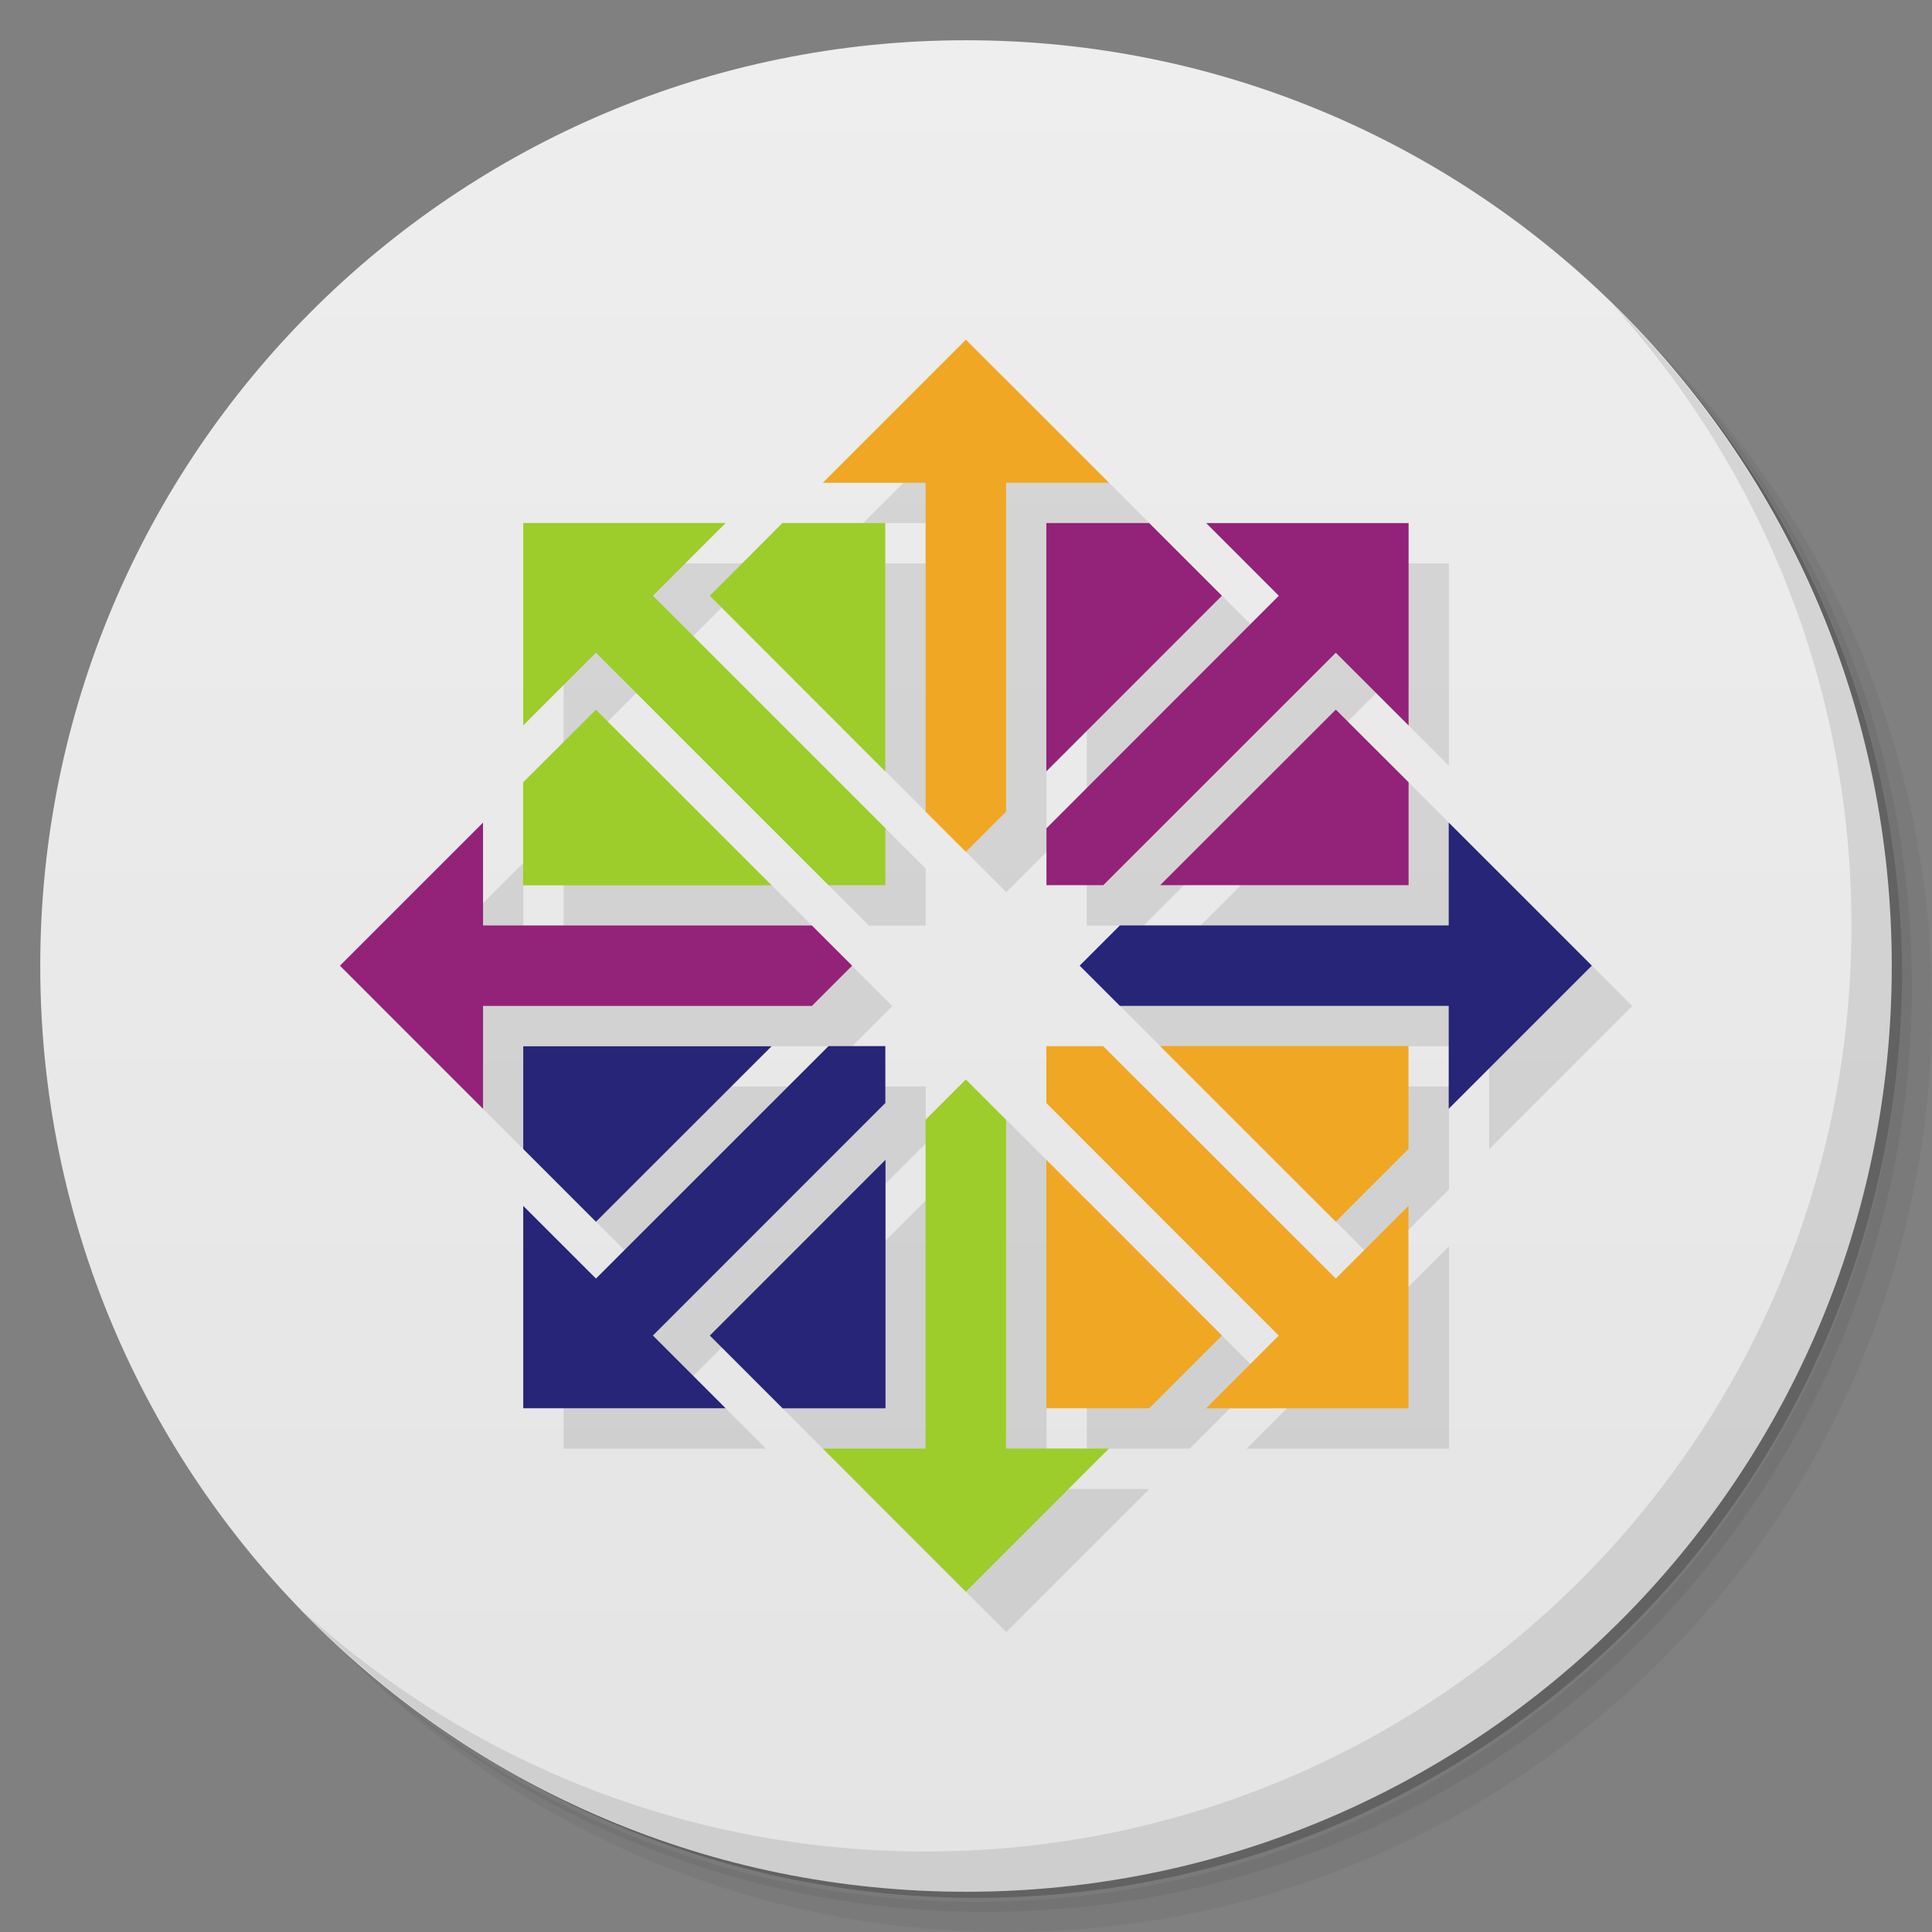 <svg version="1.1" viewBox="0 0 48 48" xmlns="http://www.w3.org/2000/svg">
 <rect x="0" y="0" width="48" height="48" fill="#808080" stroke="none"/>
 <defs>
  <linearGradient id="bg" x1="1" x2="47" gradientTransform="matrix(0 -1 1 0 -1.5e-6 48)" gradientUnits="userSpaceOnUse">
   <stop style="stop-color:#e4e4e4" offset="0"/>
   <stop style="stop-color:#eee" offset="1"/>
  </linearGradient>
 </defs>
 <path d="m36.31 5c5.859 4.062 9.688 10.831 9.688 18.5 0 12.426-10.07 22.5-22.5 22.5-7.669 0-14.438-3.828-18.5-9.688 1.037 1.822 2.306 3.499 3.781 4.969 4.085 3.712 9.514 5.969 15.469 5.969 12.703 0 23-10.298 23-23 0-5.954-2.256-11.384-5.969-15.469-1.469-1.475-3.147-2.744-4.969-3.781zm4.969 3.781c3.854 4.113 6.219 9.637 6.219 15.719 0 12.703-10.297 23-23 23-6.081 0-11.606-2.364-15.719-6.219 4.16 4.144 9.883 6.719 16.219 6.719 12.703 0 23-10.298 23-23 0-6.335-2.575-12.06-6.719-16.219z" style="opacity:.05"/>
 <path d="m41.28 8.781c3.712 4.085 5.969 9.514 5.969 15.469 0 12.703-10.297 23-23 23-5.954 0-11.384-2.256-15.469-5.969 4.113 3.854 9.637 6.219 15.719 6.219 12.703 0 23-10.298 23-23 0-6.081-2.364-11.606-6.219-15.719z" style="opacity:.1"/>
 <path d="m31.25 2.375c8.615 3.154 14.75 11.417 14.75 21.13 0 12.426-10.07 22.5-22.5 22.5-9.708 0-17.971-6.135-21.12-14.75a23 23 0 0 0 44.875-7 23 23 0 0 0-16-21.875z" style="opacity:.2"/>
 <path d="m24 1c12.703 0 23 10.297 23 23s-10.297 23-23 23-23-10.297-23-23 10.297-23 23-23z" style="fill:url(#bg)"/>
 <path d="m40.03 7.531c3.712 4.084 5.969 9.514 5.969 15.469 0 12.703-10.297 23-23 23-5.954 0-11.384-2.256-15.469-5.969 4.178 4.291 10.01 6.969 16.469 6.969 12.703 0 23-10.298 23-23 0-6.462-2.677-12.291-6.969-16.469z" style="opacity:.1"/>
 <g transform="matrix(.707 .707 -.707 .707 24 -9.941)">
  <path d="m14.414 13v5.03l1.808-1.808 5.778 5.778h1.414v-1.414l-5.778-5.778 1.808-1.808h-5.03zm-4.556 11 3.556 3.556v-2.555l8.172-1e-3 1-1-1-1-8.172-1e-3v-2.555l-3.556 3.556zm4.556-4.556v2.555l6.172 1e-3 -4.364-4.364-1.808 1.808zm4.636-4.636 4.364 4.364-1e-3 -6.172h-2.555l-1.808 1.808zm2.808-2.808h2.555l1e-3 8.172 1 1 1-1 1e-3 -8.172h2.555l-3.556-3.556-3.556 3.556zm-7.444 14v2.555l1.808 1.808 4.364-4.364-6.172 1e-3zm13-13-1e-3 6.172 4.364-4.364-1.808-1.808h-2.555zm-13 16.971v5.03h5.03l-1.808-1.808 5.778-5.778v-1.414h-1.414l-5.778 5.778-1.808-1.808zm16.971-16.971 1.808 1.808-5.778 5.778v1.414h1.414l5.778-5.778 1.808 1.808v-5.03h-5.03zm-12.334 20.19 1.808 1.808h2.555l1e-3 -6.172-4.364 4.364zm5.364-5.364-1e-3 8.172h-2.555l3.556 3.556 3.556-3.556h-2.555l-1e-3 -8.172-1-1-1 1zm3.828-3.828 1 1 8.172 1e-3v2.555l3.556-3.556-3.556-3.556v2.555l-8.172 1e-3 -1 1zm2-2 6.172-1e-3v-2.555l-1.808-1.808-4.364 4.364zm-2.828 4v1.414l5.778 5.778-1.808 1.808h5.03v-5.03l-1.808 1.808-5.778-5.778h-1.414zm0 2.828 1e-3 6.172h2.555l1.808-1.808-4.364-4.364zm2.828-2.828 4.364 4.364 1.808-1.808v-2.555l-6.172-1e-3z" style="opacity:.1"/>
  <path transform="matrix(.707 -.707 .707 .707 -9.941 24)" d="m24 8.443-3.557 3.557h2.557v8.172l1 1 1-1v-8.172h2.557l-3.557-3.557zm4.828 17.555v0.002l4.365 4.363 1.807-1.807v-2.559h-6.172zm-2.828 0.002v1.414l5.777 5.779-1.807 1.807h5.029v-5.029l-1.807 1.807-5.779-5.777h-1.414zm0 2.828v6.172h2.557l1.807-1.807-4.361-4.365h-0.002z" style="fill:#efa724"/>
  <path transform="matrix(.707 -.707 .707 .707 -9.941 24)" d="m36 20.443v2.557h-8.172l-1 1 1 1h8.172v2.557l3.557-3.557-3.557-3.557zm-15.414 5.557-5.779 5.777-1.807-1.807v5.029h5.029l-1.807-1.807 5.777-5.779v-1.414h-1.414zm-7.586 0.002v2.555l1.807 1.807 4.365-4.361h-6.172zm9 2.826-4.363 4.365 1.807 1.807h2.559v-6.172h-0.002z" style="fill:#262577"/>
  <path transform="matrix(.707 -.707 .707 .707 -9.941 24)" d="m13 13v5.029l1.807-1.807 5.779 5.777h1.414v-1.414l-5.777-5.779 1.807-1.807h-5.029zm6.441 0-1.805 1.807 4.361 4.365v-6.172h-2.555-0.002zm-4.635 4.639-1.809 1.805v2.559h6.174l-4.365-4.363zm9.193 9.19-1 1v8.172h-2.557l3.557 3.557 3.557-3.557h-2.557v-8.172l-1-1z" style="fill:#9ccd2a"/>
  <path transform="matrix(.707 -.707 .707 .707 -9.941 24)" d="m26 13v6.172l4.363-4.365-1.807-1.807h-2.557zm3.971 0 1.807 1.807-5.775 5.779v1.414h1.412l5.779-5.777 1.809 1.807v-5.029h-5.031zm3.223 4.637-4.365 4.363h6.174v-2.557l-1.809-1.807zm-21.193 2.807-3.557 3.557 3.557 3.557v-2.557h8.172l1-1-1-1h-8.172v-2.557z" style="fill:#932279"/>
 </g>
</svg>
